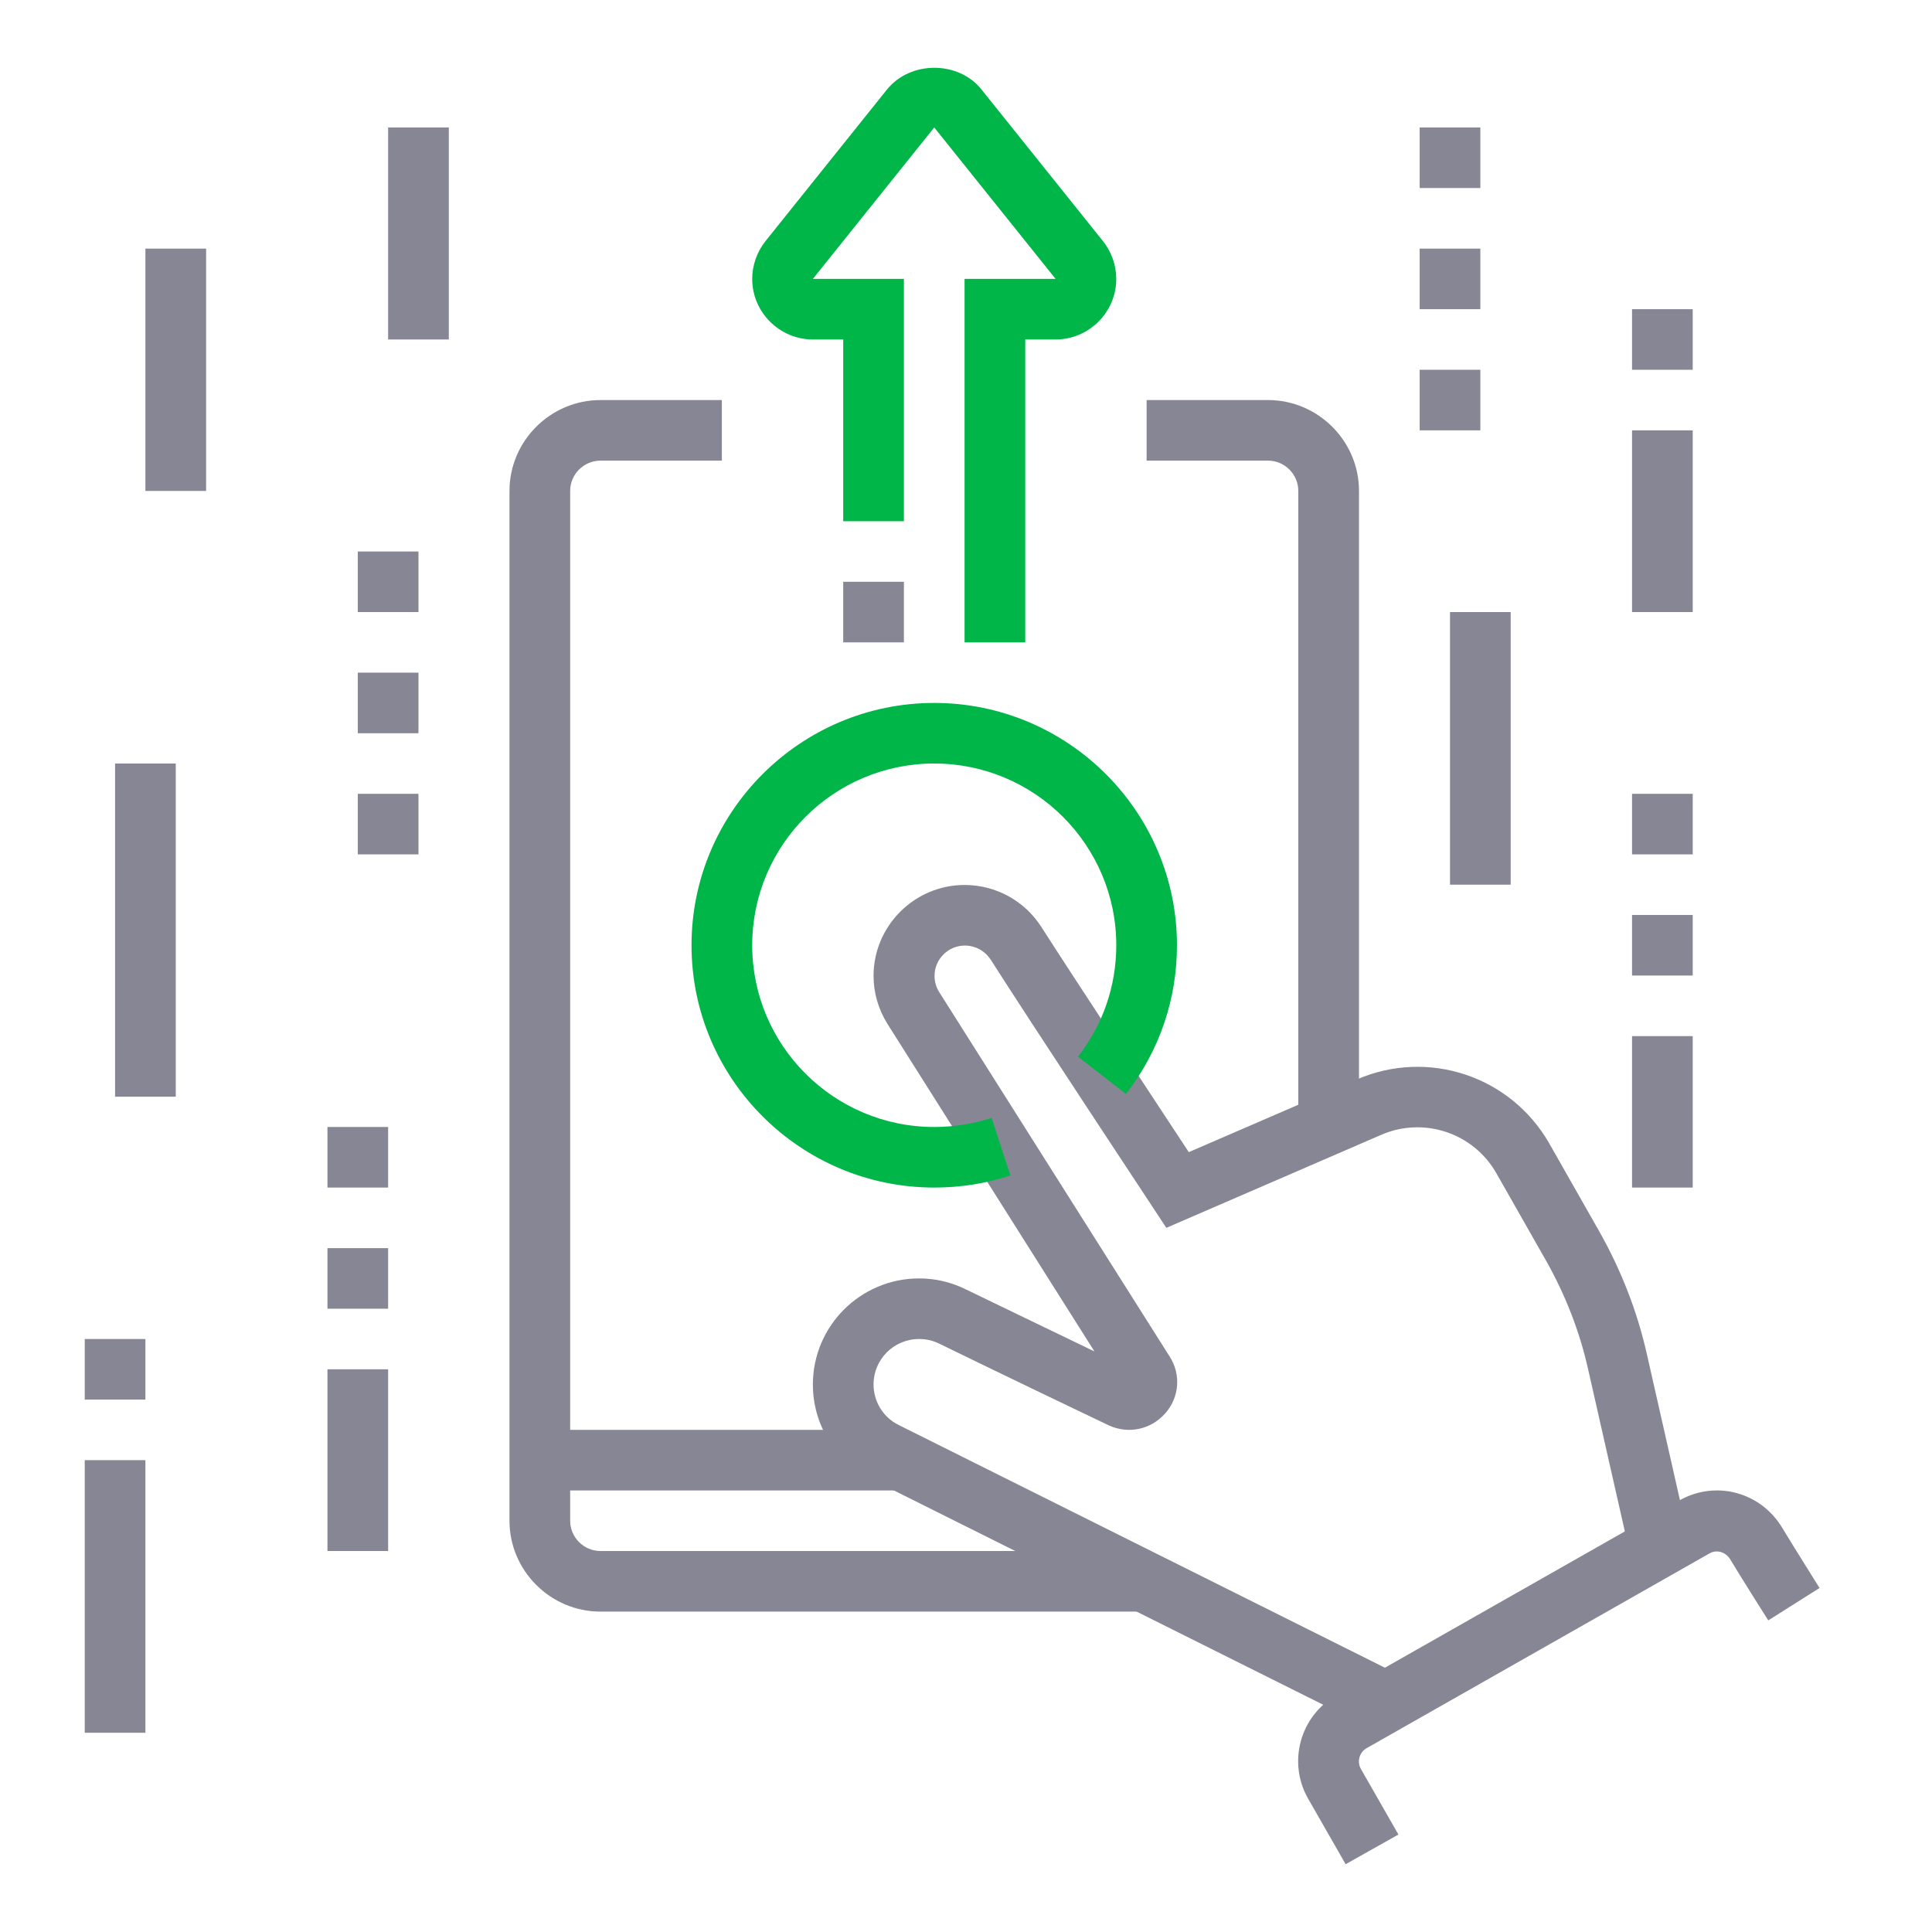 <svg width="114" height="114" viewBox="0 0 114 114" fill="none" xmlns="http://www.w3.org/2000/svg">
<path d="M79.401 110L77.181 106.122C75.964 103.977 76.716 101.243 78.864 100.027L99.093 88.535C101.242 87.32 103.909 88.035 105.18 90.18C105.717 91.073 107.364 93.701 107.364 93.701L104.339 95.613C104.339 95.613 102.638 92.932 102.101 92.021C101.832 91.574 101.295 91.413 100.866 91.663L80.636 103.155C80.207 103.405 80.063 103.941 80.296 104.37L82.516 108.249L79.401 110Z" fill="#868695"/>
<path d="M80.959 102.029L51.42 87.284C49.29 86.212 47.965 84.067 47.965 81.69C47.965 78.241 50.776 75.435 54.231 75.435C55.197 75.435 56.128 75.65 57.023 76.096C58.599 76.865 62.179 78.581 64.578 79.742L52.369 60.422C51.832 59.565 51.545 58.582 51.545 57.581C51.545 54.632 53.962 52.219 56.916 52.219C58.76 52.219 60.461 53.148 61.463 54.721C63.289 57.581 68.176 64.998 70.146 67.983L80.063 63.693C84.27 61.87 89.14 63.496 91.413 67.464L94.349 72.629C95.656 74.935 96.623 77.401 97.196 79.993L99.666 90.895L96.175 91.681L93.705 80.779C93.204 78.545 92.362 76.4 91.234 74.399L88.298 69.234C86.938 66.839 84.002 65.874 81.496 66.964L68.821 72.451L67.997 71.2C67.926 71.092 60.783 60.28 58.474 56.651C58.133 56.115 57.56 55.794 56.934 55.794C55.949 55.794 55.144 56.598 55.144 57.581C55.144 57.92 55.233 58.242 55.412 58.528L69.018 80.046C69.698 81.101 69.591 82.459 68.749 83.406C67.908 84.353 66.583 84.639 65.419 84.103C65.402 84.103 57.919 80.511 55.448 79.296C55.054 79.099 54.66 79.01 54.231 79.01C52.745 79.01 51.545 80.207 51.545 81.69C51.545 82.709 52.118 83.638 53.031 84.085L82.57 98.83L80.959 102.029Z" fill="#868695"/>
<path d="M55.126 70.073C47.231 70.073 40.804 63.657 40.804 55.776C40.804 47.894 47.231 41.478 55.126 41.478C63.021 41.478 69.448 47.894 69.448 55.776C69.448 58.975 68.409 62.013 66.44 64.551L63.611 62.353C65.079 60.458 65.867 58.188 65.867 55.776C65.867 49.86 61.051 45.052 55.126 45.052C49.2 45.052 44.385 49.86 44.385 55.776C44.385 61.691 49.2 66.499 55.126 66.499C56.272 66.499 57.417 66.32 58.509 65.963L59.619 69.359C58.169 69.841 56.666 70.073 55.126 70.073Z" fill="#00B649"/>
<path d="M80.189 66.338H76.608V28.968C76.608 27.985 75.803 27.18 74.818 27.18H67.657V23.606H74.818C77.772 23.606 80.189 26.019 80.189 28.968V66.338Z" fill="#868695"/>
<path d="M53.175 84.371H31.853V87.946H53.175V84.371Z" fill="#868695"/>
<path d="M67.496 95.095H35.434C32.48 95.095 30.063 92.682 30.063 89.733V28.968C30.063 26.019 32.48 23.606 35.434 23.606H42.594V27.18H35.434C34.449 27.18 33.643 27.985 33.643 28.968V89.733C33.643 90.716 34.449 91.52 35.434 91.52H67.496V95.095Z" fill="#868695"/>
<path d="M60.496 37.904H56.916V16.457H62.287L55.126 7.521L47.965 16.457H53.336V30.755H49.755V20.031H47.965C45.996 20.031 44.385 18.423 44.385 16.457C44.385 15.653 44.671 14.848 45.172 14.223L52.333 5.287C53.712 3.571 56.558 3.571 57.919 5.287L65.079 14.223C65.581 14.848 65.867 15.653 65.867 16.457C65.867 18.423 64.256 20.031 62.287 20.031H60.496V37.904Z" fill="#00B649"/>
<path d="M53.336 34.329H49.755V37.904H53.336V34.329Z" fill="#868695"/>
<path d="M87.35 7.521H83.769V11.095H87.35V7.521Z" fill="#868695"/>
<path d="M87.35 14.67H83.769V18.244H87.35V14.67Z" fill="#868695"/>
<path d="M87.35 21.819H83.769V25.393H87.35V21.819Z" fill="#868695"/>
<path d="M99.881 18.244H96.301V21.819H99.881V18.244Z" fill="#868695"/>
<path d="M99.881 25.393H96.301V36.116H99.881V25.393Z" fill="#868695"/>
<path d="M89.14 36.116H85.559V52.201H89.14V36.116Z" fill="#868695"/>
<path d="M99.881 46.84H96.301V50.414H99.881V46.84Z" fill="#868695"/>
<path d="M99.881 53.989H96.301V57.563H99.881V53.989Z" fill="#868695"/>
<path d="M99.881 61.138H96.301V70.073H99.881V61.138Z" fill="#868695"/>
<path d="M8.58 86.158H5V102.243H8.58V86.158Z" fill="#868695"/>
<path d="M8.58 79.01H5V82.584H8.58V79.01Z" fill="#868695"/>
<path d="M22.902 80.797H19.322V91.52H22.902V80.797Z" fill="#868695"/>
<path d="M22.902 73.648H19.322V77.222H22.902V73.648Z" fill="#868695"/>
<path d="M22.902 66.499H19.322V70.073H22.902V66.499Z" fill="#868695"/>
<path d="M10.371 45.052H6.79V64.712H10.371V45.052Z" fill="#868695"/>
<path d="M24.692 46.84H21.112V50.414H24.692V46.84Z" fill="#868695"/>
<path d="M24.692 39.691H21.112V43.265H24.692V39.691Z" fill="#868695"/>
<path d="M24.692 32.542H21.112V36.116H24.692V32.542Z" fill="#868695"/>
<path d="M12.161 14.67H8.58V28.968H12.161V14.67Z" fill="#868695"/>
<path d="M26.483 7.521H22.902V20.031H26.483V7.521Z" fill="#868695"/>
</svg>
